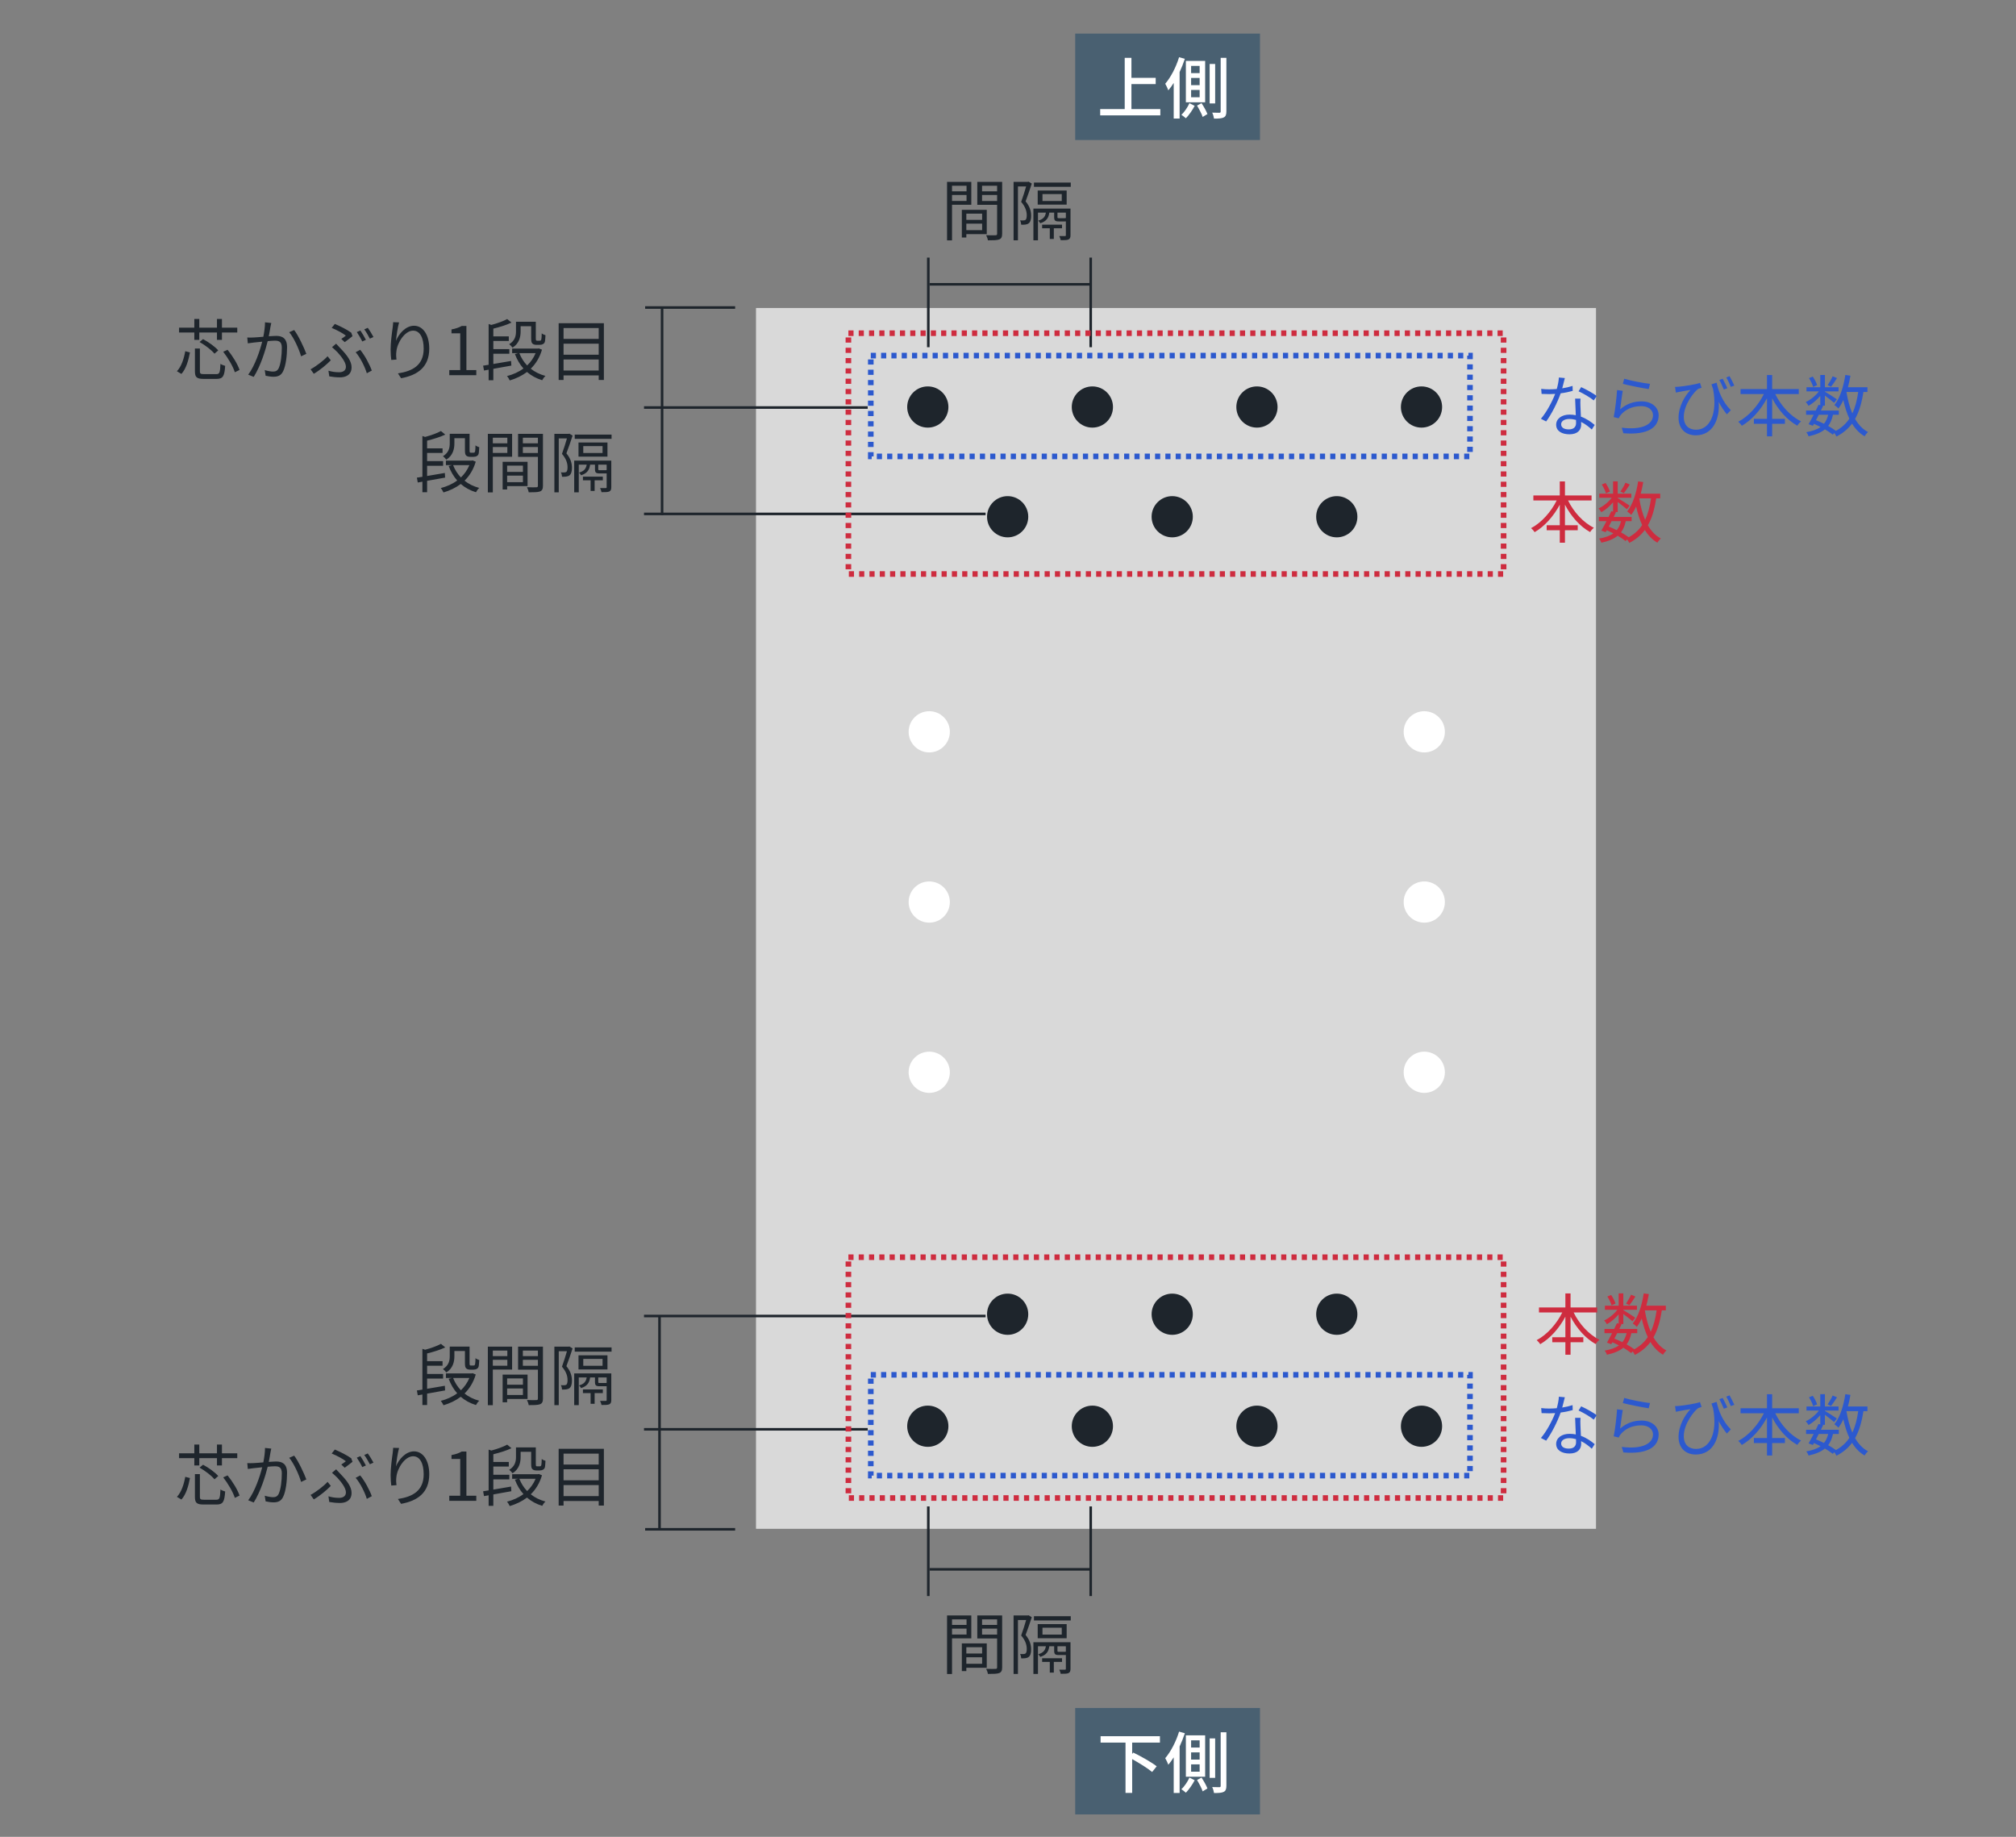 <svg width="360" height="328" viewBox="0 0 360 328" fill="none" xmlns="http://www.w3.org/2000/svg">
<rect x="0" y="0" width="360" height="328" fill="#808080" stroke="none"/>
<rect x="135" y="55" width="150" height="218" fill="#D9D9D9"/>
<circle cx="165.68" cy="72.68" r="3.68" fill="#1E252C"/>
<circle cx="165.937" cy="161.078" r="3.68" fill="white"/>
<circle cx="165.937" cy="191.475" r="3.68" fill="white"/>
<circle cx="165.937" cy="130.68" r="3.68" fill="white"/>
<circle cx="254.335" cy="161.078" r="3.68" fill="white"/>
<circle cx="254.335" cy="191.475" r="3.68" fill="white"/>
<circle cx="254.335" cy="130.68" r="3.68" fill="white"/>
<circle cx="195.067" cy="72.68" r="3.68" fill="#1E252C"/>
<circle cx="224.454" cy="72.68" r="3.68" fill="#1E252C"/>
<circle cx="179.937" cy="92.274" r="3.68" fill="#1E252C"/>
<circle cx="209.324" cy="92.274" r="3.68" fill="#1E252C"/>
<circle cx="238.711" cy="92.274" r="3.68" fill="#1E252C"/>
<circle cx="253.841" cy="72.68" r="3.68" fill="#1E252C"/>
<path d="M81.14 78.252V79.176C81.14 80.148 80.9 81.324 79.7 82.08C79.592 81.912 79.268 81.588 79.1 81.468C80.168 80.808 80.312 79.944 80.312 79.152V77.46H83.852V80.4C83.852 80.628 83.864 80.748 83.924 80.796C83.972 80.832 84.032 80.844 84.116 80.844H84.464C84.56 80.844 84.668 80.832 84.716 80.808C84.776 80.772 84.824 80.688 84.848 80.544C84.884 80.364 84.896 80.004 84.908 79.524C85.052 79.656 85.352 79.8 85.58 79.86C85.556 80.328 85.52 80.868 85.46 81.06C85.388 81.264 85.268 81.384 85.1 81.456C84.968 81.54 84.728 81.576 84.536 81.576H83.924C83.708 81.576 83.42 81.516 83.264 81.36C83.096 81.216 83.024 81.012 83.024 80.352V78.252H81.14ZM79.484 85.284L76.268 85.86V87.9H75.428V86.016L74.6 86.16L74.444 85.296L75.428 85.14V77.856L75.908 78.024C76.976 77.736 78.092 77.34 78.74 76.968L79.508 77.604C78.62 78.036 77.396 78.408 76.268 78.684V80.064H79.028V80.88H76.268V82.344H79.124V83.172H76.268V84.996C77.252 84.84 78.356 84.648 79.436 84.456L79.484 85.284ZM83.816 83.064H80.912C81.236 83.892 81.704 84.636 82.304 85.26C82.94 84.648 83.456 83.928 83.816 83.064ZM84.392 82.212L84.956 82.44C84.536 83.856 83.84 84.972 82.952 85.836C83.684 86.424 84.56 86.856 85.58 87.132C85.364 87.3 85.112 87.66 84.992 87.9C83.948 87.576 83.036 87.084 82.28 86.424C81.368 87.108 80.324 87.6 79.196 87.936C79.1 87.708 78.884 87.348 78.704 87.156C79.772 86.88 80.792 86.436 81.644 85.8C80.996 85.08 80.492 84.204 80.12 83.22L80.708 83.064H79.628V82.248H84.224L84.392 82.212ZM90.596 78.168H88.004V79.164H90.596V78.168ZM88.004 80.88H90.596V79.824H88.004V80.88ZM91.448 81.564H88.004V87.924H87.116V77.472H91.448V81.564ZM93.38 83.148H90.56V84.264H93.38V83.148ZM90.56 86.1H93.38V84.936H90.56V86.1ZM94.208 86.808H90.56V87.408H89.756V82.464H94.208V86.808ZM93.368 80.892H96.056V79.824H93.368V80.892ZM96.056 78.168H93.368V79.164H96.056V78.168ZM96.956 77.472V86.736C96.956 87.3 96.824 87.6 96.428 87.756C96.044 87.9 95.408 87.912 94.412 87.912C94.376 87.66 94.232 87.24 94.1 87C94.832 87.036 95.564 87.024 95.78 87.012C95.984 87.012 96.056 86.94 96.056 86.724V81.576H92.516V77.472H96.956ZM101.672 77.436L102.248 77.784C101.936 78.768 101.504 79.992 101.144 80.952C101.948 81.924 102.128 82.788 102.128 83.532C102.14 84.156 101.996 84.66 101.684 84.888C101.528 85.008 101.336 85.068 101.096 85.104C100.88 85.128 100.616 85.14 100.364 85.128C100.352 84.9 100.28 84.576 100.16 84.348C100.388 84.372 100.616 84.372 100.772 84.36C100.916 84.36 101.036 84.324 101.132 84.264C101.3 84.132 101.348 83.796 101.348 83.436C101.348 82.788 101.156 81.984 100.352 81.048C100.676 80.172 101 79.104 101.24 78.288H99.776V87.912H98.996V77.472H101.54L101.672 77.436ZM107.648 85.764H106.184V87.672H105.464V85.764H104.096V85.116H107.648V85.764ZM108.32 83.928L108.332 83.94V82.968H106.832V83.76C106.832 83.952 106.868 83.964 107.144 83.964H108.068C108.248 83.964 108.296 83.964 108.32 83.928ZM109.16 82.248V87C109.16 87.408 109.076 87.624 108.8 87.768C108.512 87.888 108.08 87.888 107.408 87.888C107.384 87.684 107.252 87.36 107.156 87.156C107.624 87.168 108.032 87.168 108.164 87.156C108.296 87.156 108.332 87.12 108.332 87V84.528C108.284 84.54 108.236 84.54 108.176 84.54H107.084C106.412 84.54 106.244 84.384 106.244 83.76V82.968H105.38C105.248 83.94 104.828 84.54 103.76 84.864C103.7 84.732 103.52 84.504 103.4 84.396C104.288 84.144 104.636 83.724 104.768 82.968H103.352V87.912H102.536V82.248H109.16ZM107.6 80.892V79.656H104.156V80.892H107.6ZM108.476 79.02V81.54H103.304V79.02H108.476ZM102.632 77.604H109.208V78.36H102.632V77.604Z" fill="#1E252C"/>
<path d="M32.396 66.772L31.592 66.292C32.408 65.44 32.852 64.012 33.08 62.716L33.92 62.932C33.668 64.288 33.248 65.836 32.396 66.772ZM35.588 60.688H34.7V59.38H31.976V58.516H34.7V56.956H35.588V58.516H38.744V56.956H39.632V58.516H42.368V59.38H39.632V60.688H38.744V59.38H35.588V60.688ZM35.636 61.072L36.26 60.556C37.256 61.084 38.42 61.924 38.972 62.572L38.3 63.16C37.784 62.512 36.632 61.636 35.636 61.072ZM36.44 66.808H38.624C39.212 66.808 39.296 66.544 39.368 64.972C39.572 65.116 39.956 65.272 40.208 65.332C40.088 67.18 39.812 67.66 38.66 67.66H36.38C35.132 67.66 34.808 67.372 34.808 66.304V62.236H35.696V66.304C35.696 66.712 35.804 66.808 36.44 66.808ZM39.86 62.812L40.64 62.464C41.54 63.568 42.452 65.056 42.776 66.064L41.936 66.472C41.624 65.464 40.736 63.94 39.86 62.812ZM47.324 57.556L48.44 57.676C48.392 57.892 48.344 58.144 48.296 58.372C48.236 58.72 48.128 59.416 47.996 60.052C48.548 60.016 49.04 59.98 49.328 59.98C50.384 59.98 51.26 60.388 51.26 61.996C51.26 63.412 51.056 65.284 50.564 66.28C50.192 67.072 49.604 67.276 48.824 67.276C48.38 67.276 47.804 67.18 47.432 67.096L47.276 66.088C47.768 66.244 48.404 66.352 48.728 66.352C49.172 66.352 49.52 66.256 49.772 65.74C50.144 64.936 50.324 63.4 50.324 62.104C50.324 61.024 49.832 60.832 49.076 60.832C48.788 60.832 48.32 60.868 47.804 60.916C47.372 62.62 46.568 65.284 45.308 67.3L44.324 66.904C45.536 65.284 46.424 62.596 46.82 61.012C46.208 61.072 45.632 61.132 45.32 61.168C45.044 61.204 44.564 61.264 44.252 61.312L44.156 60.268C44.528 60.292 44.84 60.28 45.212 60.268C45.608 60.256 46.304 60.196 47.024 60.136C47.192 59.284 47.324 58.36 47.324 57.556ZM51.644 59.32L52.532 58.936C53.276 59.896 54.296 62.08 54.704 63.184L53.768 63.628C53.42 62.404 52.484 60.316 51.644 59.32ZM64.352 59.02C64.664 59.464 65.096 60.196 65.336 60.688L64.688 60.976C64.46 60.484 64.04 59.764 63.716 59.296L64.352 59.02ZM65.672 58.54C66.008 58.984 66.464 59.74 66.692 60.184L66.044 60.472C65.78 59.956 65.396 59.272 65.048 58.816L65.672 58.54ZM61.556 61.096L60.944 60.52C61.256 60.328 61.592 60.076 61.76 59.932C61.244 59.512 60.14 58.924 59.228 58.552L59.792 57.844C60.704 58.228 62.012 58.876 62.72 59.404L62.948 60.028C62.66 60.268 61.988 60.784 61.556 61.096ZM58.796 67.204L58.652 66.196C59.264 66.376 59.828 66.472 60.572 66.472C61.124 66.472 61.772 66.256 61.772 65.488C61.772 64.684 60.896 63.592 60.248 62.884C59.984 62.62 59.624 62.284 59.288 61.996L60.02 61.372C60.308 61.672 60.608 61.996 60.884 62.296C62 63.46 62.78 64.516 62.78 65.584C62.78 67.048 61.592 67.384 60.728 67.384C59.972 67.384 59.324 67.3 58.796 67.204ZM66.392 66.172L65.504 66.652C65.168 65.524 64.328 63.832 63.512 62.896L64.316 62.464C65.132 63.424 66.02 65.116 66.392 66.172ZM59.072 64.336C58.376 65.056 57.188 66.064 56.036 66.748L55.46 65.944C56.444 65.416 57.824 64.36 58.496 63.616L59.072 64.336ZM70.208 57.532L71.264 57.568C71.012 58.444 70.784 60.04 70.712 60.868C71.18 59.644 72.428 58.168 73.928 58.168C75.512 58.168 76.652 59.752 76.652 62.248C76.652 65.548 74.576 67 71.624 67.54L71.06 66.676C73.64 66.28 75.656 65.248 75.656 62.26C75.656 60.388 75.032 59.044 73.772 59.044C72.296 59.044 70.928 61.192 70.784 62.752C70.724 63.208 70.724 63.616 70.808 64.204L69.872 64.276C69.812 63.832 69.752 63.16 69.752 62.392C69.752 61.264 69.968 59.512 70.112 58.552C70.16 58.18 70.196 57.82 70.208 57.532ZM80.228 67V66.088H82.184V59.524H80.624V58.828C81.404 58.684 81.968 58.48 82.448 58.204H83.288V66.088H85.052V67H80.228ZM92.968 58.252V59.176C92.968 60.148 92.728 61.324 91.528 62.08C91.42 61.912 91.096 61.588 90.928 61.468C91.996 60.808 92.14 59.944 92.14 59.152V57.46H95.68V60.4C95.68 60.628 95.692 60.748 95.752 60.796C95.8 60.832 95.86 60.844 95.944 60.844H96.292C96.388 60.844 96.496 60.832 96.544 60.808C96.604 60.772 96.652 60.688 96.676 60.544C96.712 60.364 96.724 60.004 96.736 59.524C96.88 59.656 97.18 59.8 97.408 59.86C97.384 60.328 97.348 60.868 97.288 61.06C97.216 61.264 97.096 61.384 96.928 61.456C96.796 61.54 96.556 61.576 96.364 61.576H95.752C95.536 61.576 95.248 61.516 95.092 61.36C94.924 61.216 94.852 61.012 94.852 60.352V58.252H92.968ZM91.312 65.284L88.096 65.86V67.9H87.256V66.016L86.428 66.16L86.272 65.296L87.256 65.14V57.856L87.736 58.024C88.804 57.736 89.92 57.34 90.568 56.968L91.336 57.604C90.448 58.036 89.224 58.408 88.096 58.684V60.064H90.856V60.88H88.096V62.344H90.952V63.172H88.096V64.996C89.08 64.84 90.184 64.648 91.264 64.456L91.312 65.284ZM95.644 63.064H92.74C93.064 63.892 93.532 64.636 94.132 65.26C94.768 64.648 95.284 63.928 95.644 63.064ZM96.22 62.212L96.784 62.44C96.364 63.856 95.668 64.972 94.78 65.836C95.512 66.424 96.388 66.856 97.408 67.132C97.192 67.3 96.94 67.66 96.82 67.9C95.776 67.576 94.864 67.084 94.108 66.424C93.196 67.108 92.152 67.6 91.024 67.936C90.928 67.708 90.712 67.348 90.532 67.156C91.6 66.88 92.62 66.436 93.472 65.8C92.824 65.08 92.32 64.204 91.948 63.22L92.536 63.064H91.456V62.248H96.052L96.22 62.212ZM100.636 66.16H106.912V64.192H100.636V66.16ZM106.912 61.372H100.636V63.34H106.912V61.372ZM106.912 58.576H100.636V60.52H106.912V58.576ZM99.76 57.712H107.836V67.852H106.912V67.036H100.636V67.852H99.76V57.712Z" fill="#1E252C"/>
<path d="M284.208 89.364H280.008C281.004 91.416 282.732 93.324 284.616 94.236C284.4 94.416 284.088 94.764 283.956 95.016C282.144 94.02 280.536 92.196 279.456 90.12V93.792H281.736V94.68H279.456V96.912H278.532V94.68H276.192V93.792H278.532V90.12C277.428 92.196 275.808 94.008 274.044 95.028C273.912 94.812 273.612 94.476 273.408 94.308C275.232 93.36 276.972 91.416 277.98 89.364H273.816V88.476H278.532V85.968H279.456V88.476H284.208V89.364ZM290.256 86.196L291.036 86.52C290.688 87.072 290.28 87.672 289.968 88.068L289.368 87.78C289.656 87.36 290.064 86.664 290.256 86.196ZM287.484 87.78L286.776 88.092C286.668 87.672 286.356 87.012 286.032 86.52L286.704 86.244C287.04 86.724 287.364 87.36 287.484 87.78ZM292.74 88.992L292.728 89.028C292.956 90.408 293.292 91.704 293.772 92.82C294.288 91.752 294.612 90.48 294.828 88.992H292.74ZM289.464 93.06H287.784C287.616 93.396 287.436 93.72 287.28 94.032C287.76 94.224 288.24 94.44 288.708 94.668C289.068 94.236 289.308 93.708 289.464 93.06ZM296.472 88.992H295.752C295.452 90.936 294.996 92.52 294.264 93.804C294.864 94.836 295.62 95.652 296.58 96.156C296.376 96.324 296.088 96.672 295.968 96.912C295.044 96.372 294.312 95.604 293.724 94.644C293.016 95.58 292.116 96.348 290.94 96.948C290.868 96.792 290.712 96.528 290.556 96.324L290.28 96.612C289.908 96.312 289.428 95.988 288.876 95.664C288.18 96.24 287.232 96.636 285.948 96.912C285.888 96.672 285.708 96.348 285.54 96.18C286.644 95.988 287.484 95.688 288.096 95.244C287.712 95.052 287.316 94.86 286.92 94.692L286.728 95.028L285.96 94.752C286.224 94.296 286.548 93.684 286.872 93.06H285.516V92.316H287.244C287.424 91.956 287.592 91.608 287.736 91.284L288.048 91.356V89.7C287.448 90.408 286.68 91.068 285.948 91.464C285.84 91.26 285.624 90.948 285.456 90.792C286.308 90.408 287.22 89.664 287.808 88.884H285.588V88.152H288.048V85.956H288.876V88.152H291.312V88.884H288.876V88.944C289.392 89.244 290.688 90.06 291.012 90.3L290.52 90.936C290.208 90.648 289.452 90.072 288.876 89.64V91.428H288.36L288.564 91.476C288.432 91.74 288.3 92.028 288.156 92.316H291.36V93.06H290.316C290.148 93.864 289.872 94.524 289.464 95.064C289.992 95.352 290.472 95.664 290.844 95.94C291.864 95.376 292.656 94.656 293.244 93.756C292.788 92.784 292.44 91.668 292.164 90.444C291.912 91.008 291.612 91.512 291.288 91.944C291.156 91.776 290.772 91.476 290.568 91.332C291.576 90.072 292.2 88.068 292.524 85.956L293.436 86.088C293.316 86.796 293.16 87.492 292.992 88.152H296.472V88.992Z" fill="#CE2C3F"/>
<path d="M285.136 70.712L284.596 71.504C283.96 70.964 282.676 70.232 281.884 69.872L282.352 69.128C283.216 69.512 284.572 70.28 285.136 70.712ZM280.816 68.912L280.84 69.8C280.216 69.98 279.472 70.136 278.692 70.232C278.104 71.912 277.048 73.976 276.1 75.26L275.164 74.78C276.16 73.628 277.168 71.732 277.708 70.34C277.36 70.364 277.012 70.376 276.664 70.376C276.22 70.376 275.728 70.364 275.284 70.34L275.212 69.44C275.656 69.5 276.16 69.524 276.676 69.524C277.096 69.524 277.54 69.5 277.996 69.464C278.176 68.804 278.344 68.048 278.368 67.412L279.436 67.508C279.316 67.94 279.16 68.66 278.968 69.344C279.592 69.248 280.216 69.104 280.816 68.912ZM281.44 75.548C281.44 75.392 281.44 75.2 281.428 74.984C281.056 74.876 280.648 74.816 280.228 74.816C279.352 74.816 278.776 75.212 278.776 75.752C278.776 76.304 279.22 76.676 280.144 76.676C281.116 76.676 281.44 76.136 281.44 75.548ZM281.272 71.18H282.232C282.196 71.672 282.208 72.02 282.22 72.464C282.232 72.896 282.28 73.676 282.304 74.396C283.324 74.768 284.152 75.356 284.764 75.884L284.248 76.7C283.744 76.244 283.108 75.716 282.34 75.344C282.352 75.524 282.352 75.692 282.352 75.824C282.352 76.772 281.728 77.552 280.264 77.552C278.956 77.552 277.888 77.012 277.888 75.836C277.888 74.744 278.92 74.036 280.264 74.036C280.66 74.036 281.044 74.072 281.392 74.144C281.356 73.172 281.296 72.008 281.272 71.18ZM289.792 68.54L290.044 67.628C291.064 67.952 293.584 68.444 294.64 68.54L294.412 69.476C293.284 69.32 290.704 68.792 289.792 68.54ZM289.78 69.788C289.624 70.604 289.42 72.332 289.312 73.1C290.452 72.104 291.736 71.672 293.152 71.672C294.976 71.672 296.188 72.764 296.188 74.156C296.188 76.292 294.304 77.732 289.888 77.36L289.6 76.376C293.344 76.832 295.18 75.752 295.18 74.132C295.18 73.184 294.304 72.524 293.092 72.524C291.508 72.524 290.26 73.1 289.42 74.096C289.252 74.3 289.144 74.504 289.06 74.696L288.16 74.48C288.4 73.4 288.688 70.904 288.76 69.656L289.78 69.788ZM308.452 69.32L307.828 69.56C307.6 69.02 307.288 68.3 307.024 67.844L307.624 67.64C307.864 68.084 308.248 68.828 308.452 69.32ZM305.62 68.624L306.544 68.336C306.844 69.776 307.552 71.72 309.076 73.244L308.368 73.988C307.828 73.328 307.348 72.608 306.904 71.768C307.156 74.768 305.908 77.732 302.824 77.732C300.916 77.732 299.74 76.496 299.74 74.588C299.74 72.548 300.904 70.64 301.876 69.632C301.276 69.728 300.388 69.872 299.92 69.968C299.716 70.004 299.5 70.052 299.26 70.1L299.116 69.092C299.296 69.092 299.536 69.08 299.752 69.056C300.784 68.972 302.872 68.636 303.568 68.372L303.856 69.236C303.7 69.296 303.4 69.368 303.232 69.452C302.476 70.016 300.676 72.26 300.676 74.456C300.676 76.088 301.708 76.736 302.86 76.736C305.332 76.736 306.736 73.868 305.908 69.488C305.812 69.212 305.716 68.924 305.62 68.624ZM308.26 67.4L308.848 67.172C309.112 67.616 309.472 68.348 309.7 68.852L309.076 69.08C308.848 68.54 308.536 67.844 308.26 67.4ZM321.208 70.364H317.008C318.004 72.416 319.732 74.324 321.616 75.236C321.4 75.416 321.088 75.764 320.956 76.016C319.144 75.02 317.536 73.196 316.456 71.12V74.792H318.736V75.68H316.456V77.912H315.532V75.68H313.192V74.792H315.532V71.12C314.428 73.196 312.808 75.008 311.044 76.028C310.912 75.812 310.612 75.476 310.408 75.308C312.232 74.36 313.972 72.416 314.98 70.364H310.816V69.476H315.532V66.968H316.456V69.476H321.208V70.364ZM327.256 67.196L328.036 67.52C327.688 68.072 327.28 68.672 326.968 69.068L326.368 68.78C326.656 68.36 327.064 67.664 327.256 67.196ZM324.484 68.78L323.776 69.092C323.668 68.672 323.356 68.012 323.032 67.52L323.704 67.244C324.04 67.724 324.364 68.36 324.484 68.78ZM329.74 69.992L329.728 70.028C329.956 71.408 330.292 72.704 330.772 73.82C331.288 72.752 331.612 71.48 331.828 69.992H329.74ZM326.464 74.06H324.784C324.616 74.396 324.436 74.72 324.28 75.032C324.76 75.224 325.24 75.44 325.708 75.668C326.068 75.236 326.308 74.708 326.464 74.06ZM333.472 69.992H332.752C332.452 71.936 331.996 73.52 331.264 74.804C331.864 75.836 332.62 76.652 333.58 77.156C333.376 77.324 333.088 77.672 332.968 77.912C332.044 77.372 331.312 76.604 330.724 75.644C330.016 76.58 329.116 77.348 327.94 77.948C327.868 77.792 327.712 77.528 327.556 77.324L327.28 77.612C326.908 77.312 326.428 76.988 325.876 76.664C325.18 77.24 324.232 77.636 322.948 77.912C322.888 77.672 322.708 77.348 322.54 77.18C323.644 76.988 324.484 76.688 325.096 76.244C324.712 76.052 324.316 75.86 323.92 75.692L323.728 76.028L322.96 75.752C323.224 75.296 323.548 74.684 323.872 74.06H322.516V73.316H324.244C324.424 72.956 324.592 72.608 324.736 72.284L325.048 72.356V70.7C324.448 71.408 323.68 72.068 322.948 72.464C322.84 72.26 322.624 71.948 322.456 71.792C323.308 71.408 324.22 70.664 324.808 69.884H322.588V69.152H325.048V66.956H325.876V69.152H328.312V69.884H325.876V69.944C326.392 70.244 327.688 71.06 328.012 71.3L327.52 71.936C327.208 71.648 326.452 71.072 325.876 70.64V72.428H325.36L325.564 72.476C325.432 72.74 325.3 73.028 325.156 73.316H328.36V74.06H327.316C327.148 74.864 326.872 75.524 326.464 76.064C326.992 76.352 327.472 76.664 327.844 76.94C328.864 76.376 329.656 75.656 330.244 74.756C329.788 73.784 329.44 72.668 329.164 71.444C328.912 72.008 328.612 72.512 328.288 72.944C328.156 72.776 327.772 72.476 327.568 72.332C328.576 71.072 329.2 69.068 329.524 66.956L330.436 67.088C330.316 67.796 330.16 68.492 329.992 69.152H333.472V69.992Z" fill="#2C59CE"/>
<line x1="165.77" y1="62" x2="165.77" y2="46" stroke="#1E252C" stroke-width="0.459"/>
<line x1="194.77" y1="62" x2="194.77" y2="46" stroke="#1E252C" stroke-width="0.459"/>
<line x1="166" y1="50.77" x2="194.928" y2="50.77" stroke="#1E252C" stroke-width="0.459"/>
<line x1="115.204" y1="54.913" x2="131.275" y2="54.913" stroke="#1E252C" stroke-width="0.459"/>
<line x1="118.23" y1="55" x2="118.23" y2="92" stroke="#1E252C" stroke-width="0.459"/>
<line x1="115" y1="72.77" x2="154.948" y2="72.77" stroke="#1E252C" stroke-width="0.459"/>
<line x1="115" y1="91.77" x2="176" y2="91.77" stroke="#1E252C" stroke-width="0.459"/>
<path d="M172.596 33.168H170.004V34.164H172.596V33.168ZM170.004 35.88H172.596V34.824H170.004V35.88ZM173.448 36.564H170.004V42.924H169.116V32.472H173.448V36.564ZM175.38 38.148H172.56V39.264H175.38V38.148ZM172.56 41.1H175.38V39.936H172.56V41.1ZM176.208 41.808H172.56V42.408H171.756V37.464H176.208V41.808ZM175.368 35.892H178.056V34.824H175.368V35.892ZM178.056 33.168H175.368V34.164H178.056V33.168ZM178.956 32.472V41.736C178.956 42.3 178.824 42.6 178.428 42.756C178.044 42.9 177.408 42.912 176.412 42.912C176.376 42.66 176.232 42.24 176.1 42C176.832 42.036 177.564 42.024 177.78 42.012C177.984 42.012 178.056 41.94 178.056 41.724V36.576H174.516V32.472H178.956ZM183.672 32.436L184.248 32.784C183.936 33.768 183.504 34.992 183.144 35.952C183.948 36.924 184.128 37.788 184.128 38.532C184.14 39.156 183.996 39.66 183.684 39.888C183.528 40.008 183.336 40.068 183.096 40.104C182.88 40.128 182.616 40.14 182.364 40.128C182.352 39.9 182.28 39.576 182.16 39.348C182.388 39.372 182.616 39.372 182.772 39.36C182.916 39.36 183.036 39.324 183.132 39.264C183.3 39.132 183.348 38.796 183.348 38.436C183.348 37.788 183.156 36.984 182.352 36.048C182.676 35.172 183 34.104 183.24 33.288H181.776V42.912H180.996V32.472H183.54L183.672 32.436ZM189.648 40.764H188.184V42.672H187.464V40.764H186.096V40.116H189.648V40.764ZM190.32 38.928L190.332 38.94V37.968H188.832V38.76C188.832 38.952 188.868 38.964 189.144 38.964H190.068C190.248 38.964 190.296 38.964 190.32 38.928ZM191.16 37.248V42C191.16 42.408 191.076 42.624 190.8 42.768C190.512 42.888 190.08 42.888 189.408 42.888C189.384 42.684 189.252 42.36 189.156 42.156C189.624 42.168 190.032 42.168 190.164 42.156C190.296 42.156 190.332 42.12 190.332 42V39.528C190.284 39.54 190.236 39.54 190.176 39.54H189.084C188.412 39.54 188.244 39.384 188.244 38.76V37.968H187.38C187.248 38.94 186.828 39.54 185.76 39.864C185.7 39.732 185.52 39.504 185.4 39.396C186.288 39.144 186.636 38.724 186.768 37.968H185.352V42.912H184.536V37.248H191.16ZM189.6 35.892V34.656H186.156V35.892H189.6ZM190.476 34.02V36.54H185.304V34.02H190.476ZM184.632 32.604H191.208V33.36H184.632V32.604Z" fill="#1E252C"/>
<rect x="151.5" y="59.5" width="117" height="43" stroke="#CE2C3F" stroke-dasharray="0.92 0.92"/>
<rect x="155.5" y="63.5" width="107" height="18" stroke="#2C59CE" stroke-dasharray="0.92 0.92"/>
<rect x="192" y="6" width="33" height="19" fill="#496071"/>
<path d="M202.042 19.478H207.202V20.606H196.462V19.478H200.842V10.334H202.042V13.898H206.374V15.014H202.042V19.478ZM214.222 13.058V11.774H212.698V13.058H214.222ZM214.222 15.206V13.922H212.698V15.206H214.222ZM214.222 17.366V16.058H212.698V17.366H214.222ZM215.206 10.874V18.266H211.762V10.874H215.206ZM210.55 10.214L211.582 10.502C211.318 11.294 211.006 12.098 210.646 12.866V21.17H209.59V14.81C209.278 15.302 208.966 15.746 208.63 16.13C208.534 15.854 208.246 15.23 208.078 14.954C209.074 13.79 209.998 12.014 210.55 10.214ZM212.398 18.422L213.334 18.902C212.938 19.658 212.302 20.582 211.762 21.122C211.57 20.942 211.198 20.654 210.958 20.498C211.522 19.994 212.11 19.094 212.398 18.422ZM213.754 18.854L214.558 18.422C214.966 19.034 215.422 19.85 215.614 20.366L214.762 20.882C214.594 20.354 214.138 19.49 213.754 18.854ZM216.994 11.426V18.47H216.01V11.426H216.994ZM217.978 10.334H218.998V19.886C218.998 20.486 218.866 20.798 218.53 20.966C218.194 21.146 217.642 21.182 216.79 21.182C216.754 20.894 216.622 20.426 216.466 20.114C217.054 20.138 217.582 20.138 217.75 20.138C217.918 20.126 217.978 20.078 217.978 19.898V10.334Z" fill="white"/>
<circle cx="165.68" cy="254.68" r="3.68" fill="#1E252C"/>
<circle cx="195.067" cy="254.68" r="3.68" fill="#1E252C"/>
<circle cx="224.454" cy="254.68" r="3.68" fill="#1E252C"/>
<circle cx="179.937" cy="234.68" r="3.68" fill="#1E252C"/>
<circle cx="209.324" cy="234.68" r="3.68" fill="#1E252C"/>
<circle cx="238.711" cy="234.68" r="3.68" fill="#1E252C"/>
<circle cx="253.841" cy="254.68" r="3.68" fill="#1E252C"/>
<path d="M81.14 241.252V242.176C81.14 243.148 80.9 244.324 79.7 245.08C79.592 244.912 79.268 244.588 79.1 244.468C80.168 243.808 80.312 242.944 80.312 242.152V240.46H83.852V243.4C83.852 243.628 83.864 243.748 83.924 243.796C83.972 243.832 84.032 243.844 84.116 243.844H84.464C84.56 243.844 84.668 243.832 84.716 243.808C84.776 243.772 84.824 243.688 84.848 243.544C84.884 243.364 84.896 243.004 84.908 242.524C85.052 242.656 85.352 242.8 85.58 242.86C85.556 243.328 85.52 243.868 85.46 244.06C85.388 244.264 85.268 244.384 85.1 244.456C84.968 244.54 84.728 244.576 84.536 244.576H83.924C83.708 244.576 83.42 244.516 83.264 244.36C83.096 244.216 83.024 244.012 83.024 243.352V241.252H81.14ZM79.484 248.284L76.268 248.86V250.9H75.428V249.016L74.6 249.16L74.444 248.296L75.428 248.14V240.856L75.908 241.024C76.976 240.736 78.092 240.34 78.74 239.968L79.508 240.604C78.62 241.036 77.396 241.408 76.268 241.684V243.064H79.028V243.88H76.268V245.344H79.124V246.172H76.268V247.996C77.252 247.84 78.356 247.648 79.436 247.456L79.484 248.284ZM83.816 246.064H80.912C81.236 246.892 81.704 247.636 82.304 248.26C82.94 247.648 83.456 246.928 83.816 246.064ZM84.392 245.212L84.956 245.44C84.536 246.856 83.84 247.972 82.952 248.836C83.684 249.424 84.56 249.856 85.58 250.132C85.364 250.3 85.112 250.66 84.992 250.9C83.948 250.576 83.036 250.084 82.28 249.424C81.368 250.108 80.324 250.6 79.196 250.936C79.1 250.708 78.884 250.348 78.704 250.156C79.772 249.88 80.792 249.436 81.644 248.8C80.996 248.08 80.492 247.204 80.12 246.22L80.708 246.064H79.628V245.248H84.224L84.392 245.212ZM90.596 241.168H88.004V242.164H90.596V241.168ZM88.004 243.88H90.596V242.824H88.004V243.88ZM91.448 244.564H88.004V250.924H87.116V240.472H91.448V244.564ZM93.38 246.148H90.56V247.264H93.38V246.148ZM90.56 249.1H93.38V247.936H90.56V249.1ZM94.208 249.808H90.56V250.408H89.756V245.464H94.208V249.808ZM93.368 243.892H96.056V242.824H93.368V243.892ZM96.056 241.168H93.368V242.164H96.056V241.168ZM96.956 240.472V249.736C96.956 250.3 96.824 250.6 96.428 250.756C96.044 250.9 95.408 250.912 94.412 250.912C94.376 250.66 94.232 250.24 94.1 250C94.832 250.036 95.564 250.024 95.78 250.012C95.984 250.012 96.056 249.94 96.056 249.724V244.576H92.516V240.472H96.956ZM101.672 240.436L102.248 240.784C101.936 241.768 101.504 242.992 101.144 243.952C101.948 244.924 102.128 245.788 102.128 246.532C102.14 247.156 101.996 247.66 101.684 247.888C101.528 248.008 101.336 248.068 101.096 248.104C100.88 248.128 100.616 248.14 100.364 248.128C100.352 247.9 100.28 247.576 100.16 247.348C100.388 247.372 100.616 247.372 100.772 247.36C100.916 247.36 101.036 247.324 101.132 247.264C101.3 247.132 101.348 246.796 101.348 246.436C101.348 245.788 101.156 244.984 100.352 244.048C100.676 243.172 101 242.104 101.24 241.288H99.776V250.912H98.996V240.472H101.54L101.672 240.436ZM107.648 248.764H106.184V250.672H105.464V248.764H104.096V248.116H107.648V248.764ZM108.32 246.928L108.332 246.94V245.968H106.832V246.76C106.832 246.952 106.868 246.964 107.144 246.964H108.068C108.248 246.964 108.296 246.964 108.32 246.928ZM109.16 245.248V250C109.16 250.408 109.076 250.624 108.8 250.768C108.512 250.888 108.08 250.888 107.408 250.888C107.384 250.684 107.252 250.36 107.156 250.156C107.624 250.168 108.032 250.168 108.164 250.156C108.296 250.156 108.332 250.12 108.332 250V247.528C108.284 247.54 108.236 247.54 108.176 247.54H107.084C106.412 247.54 106.244 247.384 106.244 246.76V245.968H105.38C105.248 246.94 104.828 247.54 103.76 247.864C103.7 247.732 103.52 247.504 103.4 247.396C104.288 247.144 104.636 246.724 104.768 245.968H103.352V250.912H102.536V245.248H109.16ZM107.6 243.892V242.656H104.156V243.892H107.6ZM108.476 242.02V244.54H103.304V242.02H108.476ZM102.632 240.604H109.208V241.36H102.632V240.604Z" fill="#1E252C"/>
<path d="M32.396 267.772L31.592 267.292C32.408 266.44 32.852 265.012 33.08 263.716L33.92 263.932C33.668 265.288 33.248 266.836 32.396 267.772ZM35.588 261.688H34.7V260.38H31.976V259.516H34.7V257.956H35.588V259.516H38.744V257.956H39.632V259.516H42.368V260.38H39.632V261.688H38.744V260.38H35.588V261.688ZM35.636 262.072L36.26 261.556C37.256 262.084 38.42 262.924 38.972 263.572L38.3 264.16C37.784 263.512 36.632 262.636 35.636 262.072ZM36.44 267.808H38.624C39.212 267.808 39.296 267.544 39.368 265.972C39.572 266.116 39.956 266.272 40.208 266.332C40.088 268.18 39.812 268.66 38.66 268.66H36.38C35.132 268.66 34.808 268.372 34.808 267.304V263.236H35.696V267.304C35.696 267.712 35.804 267.808 36.44 267.808ZM39.86 263.812L40.64 263.464C41.54 264.568 42.452 266.056 42.776 267.064L41.936 267.472C41.624 266.464 40.736 264.94 39.86 263.812ZM47.324 258.556L48.44 258.676C48.392 258.892 48.344 259.144 48.296 259.372C48.236 259.72 48.128 260.416 47.996 261.052C48.548 261.016 49.04 260.98 49.328 260.98C50.384 260.98 51.26 261.388 51.26 262.996C51.26 264.412 51.056 266.284 50.564 267.28C50.192 268.072 49.604 268.276 48.824 268.276C48.38 268.276 47.804 268.18 47.432 268.096L47.276 267.088C47.768 267.244 48.404 267.352 48.728 267.352C49.172 267.352 49.52 267.256 49.772 266.74C50.144 265.936 50.324 264.4 50.324 263.104C50.324 262.024 49.832 261.832 49.076 261.832C48.788 261.832 48.32 261.868 47.804 261.916C47.372 263.62 46.568 266.284 45.308 268.3L44.324 267.904C45.536 266.284 46.424 263.596 46.82 262.012C46.208 262.072 45.632 262.132 45.32 262.168C45.044 262.204 44.564 262.264 44.252 262.312L44.156 261.268C44.528 261.292 44.84 261.28 45.212 261.268C45.608 261.256 46.304 261.196 47.024 261.136C47.192 260.284 47.324 259.36 47.324 258.556ZM51.644 260.32L52.532 259.936C53.276 260.896 54.296 263.08 54.704 264.184L53.768 264.628C53.42 263.404 52.484 261.316 51.644 260.32ZM64.352 260.02C64.664 260.464 65.096 261.196 65.336 261.688L64.688 261.976C64.46 261.484 64.04 260.764 63.716 260.296L64.352 260.02ZM65.672 259.54C66.008 259.984 66.464 260.74 66.692 261.184L66.044 261.472C65.78 260.956 65.396 260.272 65.048 259.816L65.672 259.54ZM61.556 262.096L60.944 261.52C61.256 261.328 61.592 261.076 61.76 260.932C61.244 260.512 60.14 259.924 59.228 259.552L59.792 258.844C60.704 259.228 62.012 259.876 62.72 260.404L62.948 261.028C62.66 261.268 61.988 261.784 61.556 262.096ZM58.796 268.204L58.652 267.196C59.264 267.376 59.828 267.472 60.572 267.472C61.124 267.472 61.772 267.256 61.772 266.488C61.772 265.684 60.896 264.592 60.248 263.884C59.984 263.62 59.624 263.284 59.288 262.996L60.02 262.372C60.308 262.672 60.608 262.996 60.884 263.296C62 264.46 62.78 265.516 62.78 266.584C62.78 268.048 61.592 268.384 60.728 268.384C59.972 268.384 59.324 268.3 58.796 268.204ZM66.392 267.172L65.504 267.652C65.168 266.524 64.328 264.832 63.512 263.896L64.316 263.464C65.132 264.424 66.02 266.116 66.392 267.172ZM59.072 265.336C58.376 266.056 57.188 267.064 56.036 267.748L55.46 266.944C56.444 266.416 57.824 265.36 58.496 264.616L59.072 265.336ZM70.208 258.532L71.264 258.568C71.012 259.444 70.784 261.04 70.712 261.868C71.18 260.644 72.428 259.168 73.928 259.168C75.512 259.168 76.652 260.752 76.652 263.248C76.652 266.548 74.576 268 71.624 268.54L71.06 267.676C73.64 267.28 75.656 266.248 75.656 263.26C75.656 261.388 75.032 260.044 73.772 260.044C72.296 260.044 70.928 262.192 70.784 263.752C70.724 264.208 70.724 264.616 70.808 265.204L69.872 265.276C69.812 264.832 69.752 264.16 69.752 263.392C69.752 262.264 69.968 260.512 70.112 259.552C70.16 259.18 70.196 258.82 70.208 258.532ZM80.228 268V267.088H82.184V260.524H80.624V259.828C81.404 259.684 81.968 259.48 82.448 259.204H83.288V267.088H85.052V268H80.228ZM92.968 259.252V260.176C92.968 261.148 92.728 262.324 91.528 263.08C91.42 262.912 91.096 262.588 90.928 262.468C91.996 261.808 92.14 260.944 92.14 260.152V258.46H95.68V261.4C95.68 261.628 95.692 261.748 95.752 261.796C95.8 261.832 95.86 261.844 95.944 261.844H96.292C96.388 261.844 96.496 261.832 96.544 261.808C96.604 261.772 96.652 261.688 96.676 261.544C96.712 261.364 96.724 261.004 96.736 260.524C96.88 260.656 97.18 260.8 97.408 260.86C97.384 261.328 97.348 261.868 97.288 262.06C97.216 262.264 97.096 262.384 96.928 262.456C96.796 262.54 96.556 262.576 96.364 262.576H95.752C95.536 262.576 95.248 262.516 95.092 262.36C94.924 262.216 94.852 262.012 94.852 261.352V259.252H92.968ZM91.312 266.284L88.096 266.86V268.9H87.256V267.016L86.428 267.16L86.272 266.296L87.256 266.14V258.856L87.736 259.024C88.804 258.736 89.92 258.34 90.568 257.968L91.336 258.604C90.448 259.036 89.224 259.408 88.096 259.684V261.064H90.856V261.88H88.096V263.344H90.952V264.172H88.096V265.996C89.08 265.84 90.184 265.648 91.264 265.456L91.312 266.284ZM95.644 264.064H92.74C93.064 264.892 93.532 265.636 94.132 266.26C94.768 265.648 95.284 264.928 95.644 264.064ZM96.22 263.212L96.784 263.44C96.364 264.856 95.668 265.972 94.78 266.836C95.512 267.424 96.388 267.856 97.408 268.132C97.192 268.3 96.94 268.66 96.82 268.9C95.776 268.576 94.864 268.084 94.108 267.424C93.196 268.108 92.152 268.6 91.024 268.936C90.928 268.708 90.712 268.348 90.532 268.156C91.6 267.88 92.62 267.436 93.472 266.8C92.824 266.08 92.32 265.204 91.948 264.22L92.536 264.064H91.456V263.248H96.052L96.22 263.212ZM100.636 267.16H106.912V265.192H100.636V267.16ZM106.912 262.372H100.636V264.34H106.912V262.372ZM106.912 259.576H100.636V261.52H106.912V259.576ZM99.76 258.712H107.836V268.852H106.912V268.036H100.636V268.852H99.76V258.712Z" fill="#1E252C"/>
<path d="M285.208 234.364H281.008C282.004 236.416 283.732 238.324 285.616 239.236C285.4 239.416 285.088 239.764 284.956 240.016C283.144 239.02 281.536 237.196 280.456 235.12V238.792H282.736V239.68H280.456V241.912H279.532V239.68H277.192V238.792H279.532V235.12C278.428 237.196 276.808 239.008 275.044 240.028C274.912 239.812 274.612 239.476 274.408 239.308C276.232 238.36 277.972 236.416 278.98 234.364H274.816V233.476H279.532V230.968H280.456V233.476H285.208V234.364ZM291.256 231.196L292.036 231.52C291.688 232.072 291.28 232.672 290.968 233.068L290.368 232.78C290.656 232.36 291.064 231.664 291.256 231.196ZM288.484 232.78L287.776 233.092C287.668 232.672 287.356 232.012 287.032 231.52L287.704 231.244C288.04 231.724 288.364 232.36 288.484 232.78ZM293.74 233.992L293.728 234.028C293.956 235.408 294.292 236.704 294.772 237.82C295.288 236.752 295.612 235.48 295.828 233.992H293.74ZM290.464 238.06H288.784C288.616 238.396 288.436 238.72 288.28 239.032C288.76 239.224 289.24 239.44 289.708 239.668C290.068 239.236 290.308 238.708 290.464 238.06ZM297.472 233.992H296.752C296.452 235.936 295.996 237.52 295.264 238.804C295.864 239.836 296.62 240.652 297.58 241.156C297.376 241.324 297.088 241.672 296.968 241.912C296.044 241.372 295.312 240.604 294.724 239.644C294.016 240.58 293.116 241.348 291.94 241.948C291.868 241.792 291.712 241.528 291.556 241.324L291.28 241.612C290.908 241.312 290.428 240.988 289.876 240.664C289.18 241.24 288.232 241.636 286.948 241.912C286.888 241.672 286.708 241.348 286.54 241.18C287.644 240.988 288.484 240.688 289.096 240.244C288.712 240.052 288.316 239.86 287.92 239.692L287.728 240.028L286.96 239.752C287.224 239.296 287.548 238.684 287.872 238.06H286.516V237.316H288.244C288.424 236.956 288.592 236.608 288.736 236.284L289.048 236.356V234.7C288.448 235.408 287.68 236.068 286.948 236.464C286.84 236.26 286.624 235.948 286.456 235.792C287.308 235.408 288.22 234.664 288.808 233.884H286.588V233.152H289.048V230.956H289.876V233.152H292.312V233.884H289.876V233.944C290.392 234.244 291.688 235.06 292.012 235.3L291.52 235.936C291.208 235.648 290.452 235.072 289.876 234.64V236.428H289.36L289.564 236.476C289.432 236.74 289.3 237.028 289.156 237.316H292.36V238.06H291.316C291.148 238.864 290.872 239.524 290.464 240.064C290.992 240.352 291.472 240.664 291.844 240.94C292.864 240.376 293.656 239.656 294.244 238.756C293.788 237.784 293.44 236.668 293.164 235.444C292.912 236.008 292.612 236.512 292.288 236.944C292.156 236.776 291.772 236.476 291.568 236.332C292.576 235.072 293.2 233.068 293.524 230.956L294.436 231.088C294.316 231.796 294.16 232.492 293.992 233.152H297.472V233.992Z" fill="#CE2C3F"/>
<path d="M285.136 252.712L284.596 253.504C283.96 252.964 282.676 252.232 281.884 251.872L282.352 251.128C283.216 251.512 284.572 252.28 285.136 252.712ZM280.816 250.912L280.84 251.8C280.216 251.98 279.472 252.136 278.692 252.232C278.104 253.912 277.048 255.976 276.1 257.26L275.164 256.78C276.16 255.628 277.168 253.732 277.708 252.34C277.36 252.364 277.012 252.376 276.664 252.376C276.22 252.376 275.728 252.364 275.284 252.34L275.212 251.44C275.656 251.5 276.16 251.524 276.676 251.524C277.096 251.524 277.54 251.5 277.996 251.464C278.176 250.804 278.344 250.048 278.368 249.412L279.436 249.508C279.316 249.94 279.16 250.66 278.968 251.344C279.592 251.248 280.216 251.104 280.816 250.912ZM281.44 257.548C281.44 257.392 281.44 257.2 281.428 256.984C281.056 256.876 280.648 256.816 280.228 256.816C279.352 256.816 278.776 257.212 278.776 257.752C278.776 258.304 279.22 258.676 280.144 258.676C281.116 258.676 281.44 258.136 281.44 257.548ZM281.272 253.18H282.232C282.196 253.672 282.208 254.02 282.22 254.464C282.232 254.896 282.28 255.676 282.304 256.396C283.324 256.768 284.152 257.356 284.764 257.884L284.248 258.7C283.744 258.244 283.108 257.716 282.34 257.344C282.352 257.524 282.352 257.692 282.352 257.824C282.352 258.772 281.728 259.552 280.264 259.552C278.956 259.552 277.888 259.012 277.888 257.836C277.888 256.744 278.92 256.036 280.264 256.036C280.66 256.036 281.044 256.072 281.392 256.144C281.356 255.172 281.296 254.008 281.272 253.18ZM289.792 250.54L290.044 249.628C291.064 249.952 293.584 250.444 294.64 250.54L294.412 251.476C293.284 251.32 290.704 250.792 289.792 250.54ZM289.78 251.788C289.624 252.604 289.42 254.332 289.312 255.1C290.452 254.104 291.736 253.672 293.152 253.672C294.976 253.672 296.188 254.764 296.188 256.156C296.188 258.292 294.304 259.732 289.888 259.36L289.6 258.376C293.344 258.832 295.18 257.752 295.18 256.132C295.18 255.184 294.304 254.524 293.092 254.524C291.508 254.524 290.26 255.1 289.42 256.096C289.252 256.3 289.144 256.504 289.06 256.696L288.16 256.48C288.4 255.4 288.688 252.904 288.76 251.656L289.78 251.788ZM308.452 251.32L307.828 251.56C307.6 251.02 307.288 250.3 307.024 249.844L307.624 249.64C307.864 250.084 308.248 250.828 308.452 251.32ZM305.62 250.624L306.544 250.336C306.844 251.776 307.552 253.72 309.076 255.244L308.368 255.988C307.828 255.328 307.348 254.608 306.904 253.768C307.156 256.768 305.908 259.732 302.824 259.732C300.916 259.732 299.74 258.496 299.74 256.588C299.74 254.548 300.904 252.64 301.876 251.632C301.276 251.728 300.388 251.872 299.92 251.968C299.716 252.004 299.5 252.052 299.26 252.1L299.116 251.092C299.296 251.092 299.536 251.08 299.752 251.056C300.784 250.972 302.872 250.636 303.568 250.372L303.856 251.236C303.7 251.296 303.4 251.368 303.232 251.452C302.476 252.016 300.676 254.26 300.676 256.456C300.676 258.088 301.708 258.736 302.86 258.736C305.332 258.736 306.736 255.868 305.908 251.488C305.812 251.212 305.716 250.924 305.62 250.624ZM308.26 249.4L308.848 249.172C309.112 249.616 309.472 250.348 309.7 250.852L309.076 251.08C308.848 250.54 308.536 249.844 308.26 249.4ZM321.208 252.364H317.008C318.004 254.416 319.732 256.324 321.616 257.236C321.4 257.416 321.088 257.764 320.956 258.016C319.144 257.02 317.536 255.196 316.456 253.12V256.792H318.736V257.68H316.456V259.912H315.532V257.68H313.192V256.792H315.532V253.12C314.428 255.196 312.808 257.008 311.044 258.028C310.912 257.812 310.612 257.476 310.408 257.308C312.232 256.36 313.972 254.416 314.98 252.364H310.816V251.476H315.532V248.968H316.456V251.476H321.208V252.364ZM327.256 249.196L328.036 249.52C327.688 250.072 327.28 250.672 326.968 251.068L326.368 250.78C326.656 250.36 327.064 249.664 327.256 249.196ZM324.484 250.78L323.776 251.092C323.668 250.672 323.356 250.012 323.032 249.52L323.704 249.244C324.04 249.724 324.364 250.36 324.484 250.78ZM329.74 251.992L329.728 252.028C329.956 253.408 330.292 254.704 330.772 255.82C331.288 254.752 331.612 253.48 331.828 251.992H329.74ZM326.464 256.06H324.784C324.616 256.396 324.436 256.72 324.28 257.032C324.76 257.224 325.24 257.44 325.708 257.668C326.068 257.236 326.308 256.708 326.464 256.06ZM333.472 251.992H332.752C332.452 253.936 331.996 255.52 331.264 256.804C331.864 257.836 332.62 258.652 333.58 259.156C333.376 259.324 333.088 259.672 332.968 259.912C332.044 259.372 331.312 258.604 330.724 257.644C330.016 258.58 329.116 259.348 327.94 259.948C327.868 259.792 327.712 259.528 327.556 259.324L327.28 259.612C326.908 259.312 326.428 258.988 325.876 258.664C325.18 259.24 324.232 259.636 322.948 259.912C322.888 259.672 322.708 259.348 322.54 259.18C323.644 258.988 324.484 258.688 325.096 258.244C324.712 258.052 324.316 257.86 323.92 257.692L323.728 258.028L322.96 257.752C323.224 257.296 323.548 256.684 323.872 256.06H322.516V255.316H324.244C324.424 254.956 324.592 254.608 324.736 254.284L325.048 254.356V252.7C324.448 253.408 323.68 254.068 322.948 254.464C322.84 254.26 322.624 253.948 322.456 253.792C323.308 253.408 324.22 252.664 324.808 251.884H322.588V251.152H325.048V248.956H325.876V251.152H328.312V251.884H325.876V251.944C326.392 252.244 327.688 253.06 328.012 253.3L327.52 253.936C327.208 253.648 326.452 253.072 325.876 252.64V254.428H325.36L325.564 254.476C325.432 254.74 325.3 255.028 325.156 255.316H328.36V256.06H327.316C327.148 256.864 326.872 257.524 326.464 258.064C326.992 258.352 327.472 258.664 327.844 258.94C328.864 258.376 329.656 257.656 330.244 256.756C329.788 255.784 329.44 254.668 329.164 253.444C328.912 254.008 328.612 254.512 328.288 254.944C328.156 254.776 327.772 254.476 327.568 254.332C328.576 253.072 329.2 251.068 329.524 248.956L330.436 249.088C330.316 249.796 330.16 250.492 329.992 251.152H333.472V251.992Z" fill="#2C59CE"/>
<line y1="-0.23" x2="16.071" y2="-0.23" transform="matrix(1 0 0 -1 115.204 272.857)" stroke="#1E252C" stroke-width="0.459"/>
<line x1="117.77" y1="273" x2="117.77" y2="235" stroke="#1E252C" stroke-width="0.459"/>
<line y1="-0.23" x2="39.948" y2="-0.23" transform="matrix(1 0 0 -1 115 255)" stroke="#1E252C" stroke-width="0.459"/>
<path d="M115 235H176" stroke="#1E252C" stroke-width="0.459"/>
<line y1="-0.23" x2="16" y2="-0.23" transform="matrix(6.84436e-08 1 1 -2.79162e-08 166 269)" stroke="#1E252C" stroke-width="0.459"/>
<line y1="-0.23" x2="16" y2="-0.23" transform="matrix(6.84436e-08 1 1 -2.79162e-08 195 269)" stroke="#1E252C" stroke-width="0.459"/>
<line y1="-0.23" x2="28.928" y2="-0.23" transform="matrix(1 -8.74228e-08 -8.74228e-08 -1 166 280)" stroke="#1E252C" stroke-width="0.459"/>
<path d="M172.596 289.168H170.004V290.164H172.596V289.168ZM170.004 291.88H172.596V290.824H170.004V291.88ZM173.448 292.564H170.004V298.924H169.116V288.472H173.448V292.564ZM175.38 294.148H172.56V295.264H175.38V294.148ZM172.56 297.1H175.38V295.936H172.56V297.1ZM176.208 297.808H172.56V298.408H171.756V293.464H176.208V297.808ZM175.368 291.892H178.056V290.824H175.368V291.892ZM178.056 289.168H175.368V290.164H178.056V289.168ZM178.956 288.472V297.736C178.956 298.3 178.824 298.6 178.428 298.756C178.044 298.9 177.408 298.912 176.412 298.912C176.376 298.66 176.232 298.24 176.1 298C176.832 298.036 177.564 298.024 177.78 298.012C177.984 298.012 178.056 297.94 178.056 297.724V292.576H174.516V288.472H178.956ZM183.672 288.436L184.248 288.784C183.936 289.768 183.504 290.992 183.144 291.952C183.948 292.924 184.128 293.788 184.128 294.532C184.14 295.156 183.996 295.66 183.684 295.888C183.528 296.008 183.336 296.068 183.096 296.104C182.88 296.128 182.616 296.14 182.364 296.128C182.352 295.9 182.28 295.576 182.16 295.348C182.388 295.372 182.616 295.372 182.772 295.36C182.916 295.36 183.036 295.324 183.132 295.264C183.3 295.132 183.348 294.796 183.348 294.436C183.348 293.788 183.156 292.984 182.352 292.048C182.676 291.172 183 290.104 183.24 289.288H181.776V298.912H180.996V288.472H183.54L183.672 288.436ZM189.648 296.764H188.184V298.672H187.464V296.764H186.096V296.116H189.648V296.764ZM190.32 294.928L190.332 294.94V293.968H188.832V294.76C188.832 294.952 188.868 294.964 189.144 294.964H190.068C190.248 294.964 190.296 294.964 190.32 294.928ZM191.16 293.248V298C191.16 298.408 191.076 298.624 190.8 298.768C190.512 298.888 190.08 298.888 189.408 298.888C189.384 298.684 189.252 298.36 189.156 298.156C189.624 298.168 190.032 298.168 190.164 298.156C190.296 298.156 190.332 298.12 190.332 298V295.528C190.284 295.54 190.236 295.54 190.176 295.54H189.084C188.412 295.54 188.244 295.384 188.244 294.76V293.968H187.38C187.248 294.94 186.828 295.54 185.76 295.864C185.7 295.732 185.52 295.504 185.4 295.396C186.288 295.144 186.636 294.724 186.768 293.968H185.352V298.912H184.536V293.248H191.16ZM189.6 291.892V290.656H186.156V291.892H189.6ZM190.476 290.02V292.54H185.304V290.02H190.476ZM184.632 288.604H191.208V289.36H184.632V288.604Z" fill="#1E252C"/>
<rect x="151.5" y="224.5" width="117" height="43" stroke="#CE2C3F" stroke-dasharray="0.92 0.92"/>
<rect x="155.5" y="245.5" width="107" height="18" stroke="#2C59CE" stroke-dasharray="0.92 0.92"/>
<rect x="192" y="305" width="33" height="19" fill="#496071"/>
<path d="M207.13 311.17H202.174V313.198L202.378 312.958C203.746 313.618 205.63 314.686 206.554 315.406L205.738 316.426C204.97 315.778 203.47 314.842 202.174 314.122V320.158H200.986V311.17H196.534V310.03H207.13V311.17ZM214.222 312.058V310.774H212.698V312.058H214.222ZM214.222 314.206V312.922H212.698V314.206H214.222ZM214.222 316.366V315.058H212.698V316.366H214.222ZM215.206 309.874V317.266H211.762V309.874H215.206ZM210.55 309.214L211.582 309.502C211.318 310.294 211.006 311.098 210.646 311.866V320.17H209.59V313.81C209.278 314.302 208.966 314.746 208.63 315.13C208.534 314.854 208.246 314.23 208.078 313.954C209.074 312.79 209.998 311.014 210.55 309.214ZM212.398 317.422L213.334 317.902C212.938 318.658 212.302 319.582 211.762 320.122C211.57 319.942 211.198 319.654 210.958 319.498C211.522 318.994 212.11 318.094 212.398 317.422ZM213.754 317.854L214.558 317.422C214.966 318.034 215.422 318.85 215.614 319.366L214.762 319.882C214.594 319.354 214.138 318.49 213.754 317.854ZM216.994 310.426V317.47H216.01V310.426H216.994ZM217.978 309.334H218.998V318.886C218.998 319.486 218.866 319.798 218.53 319.966C218.194 320.146 217.642 320.182 216.79 320.182C216.754 319.894 216.622 319.426 216.466 319.114C217.054 319.138 217.582 319.138 217.75 319.138C217.918 319.126 217.978 319.078 217.978 318.898V309.334Z" fill="white"/>
</svg>
